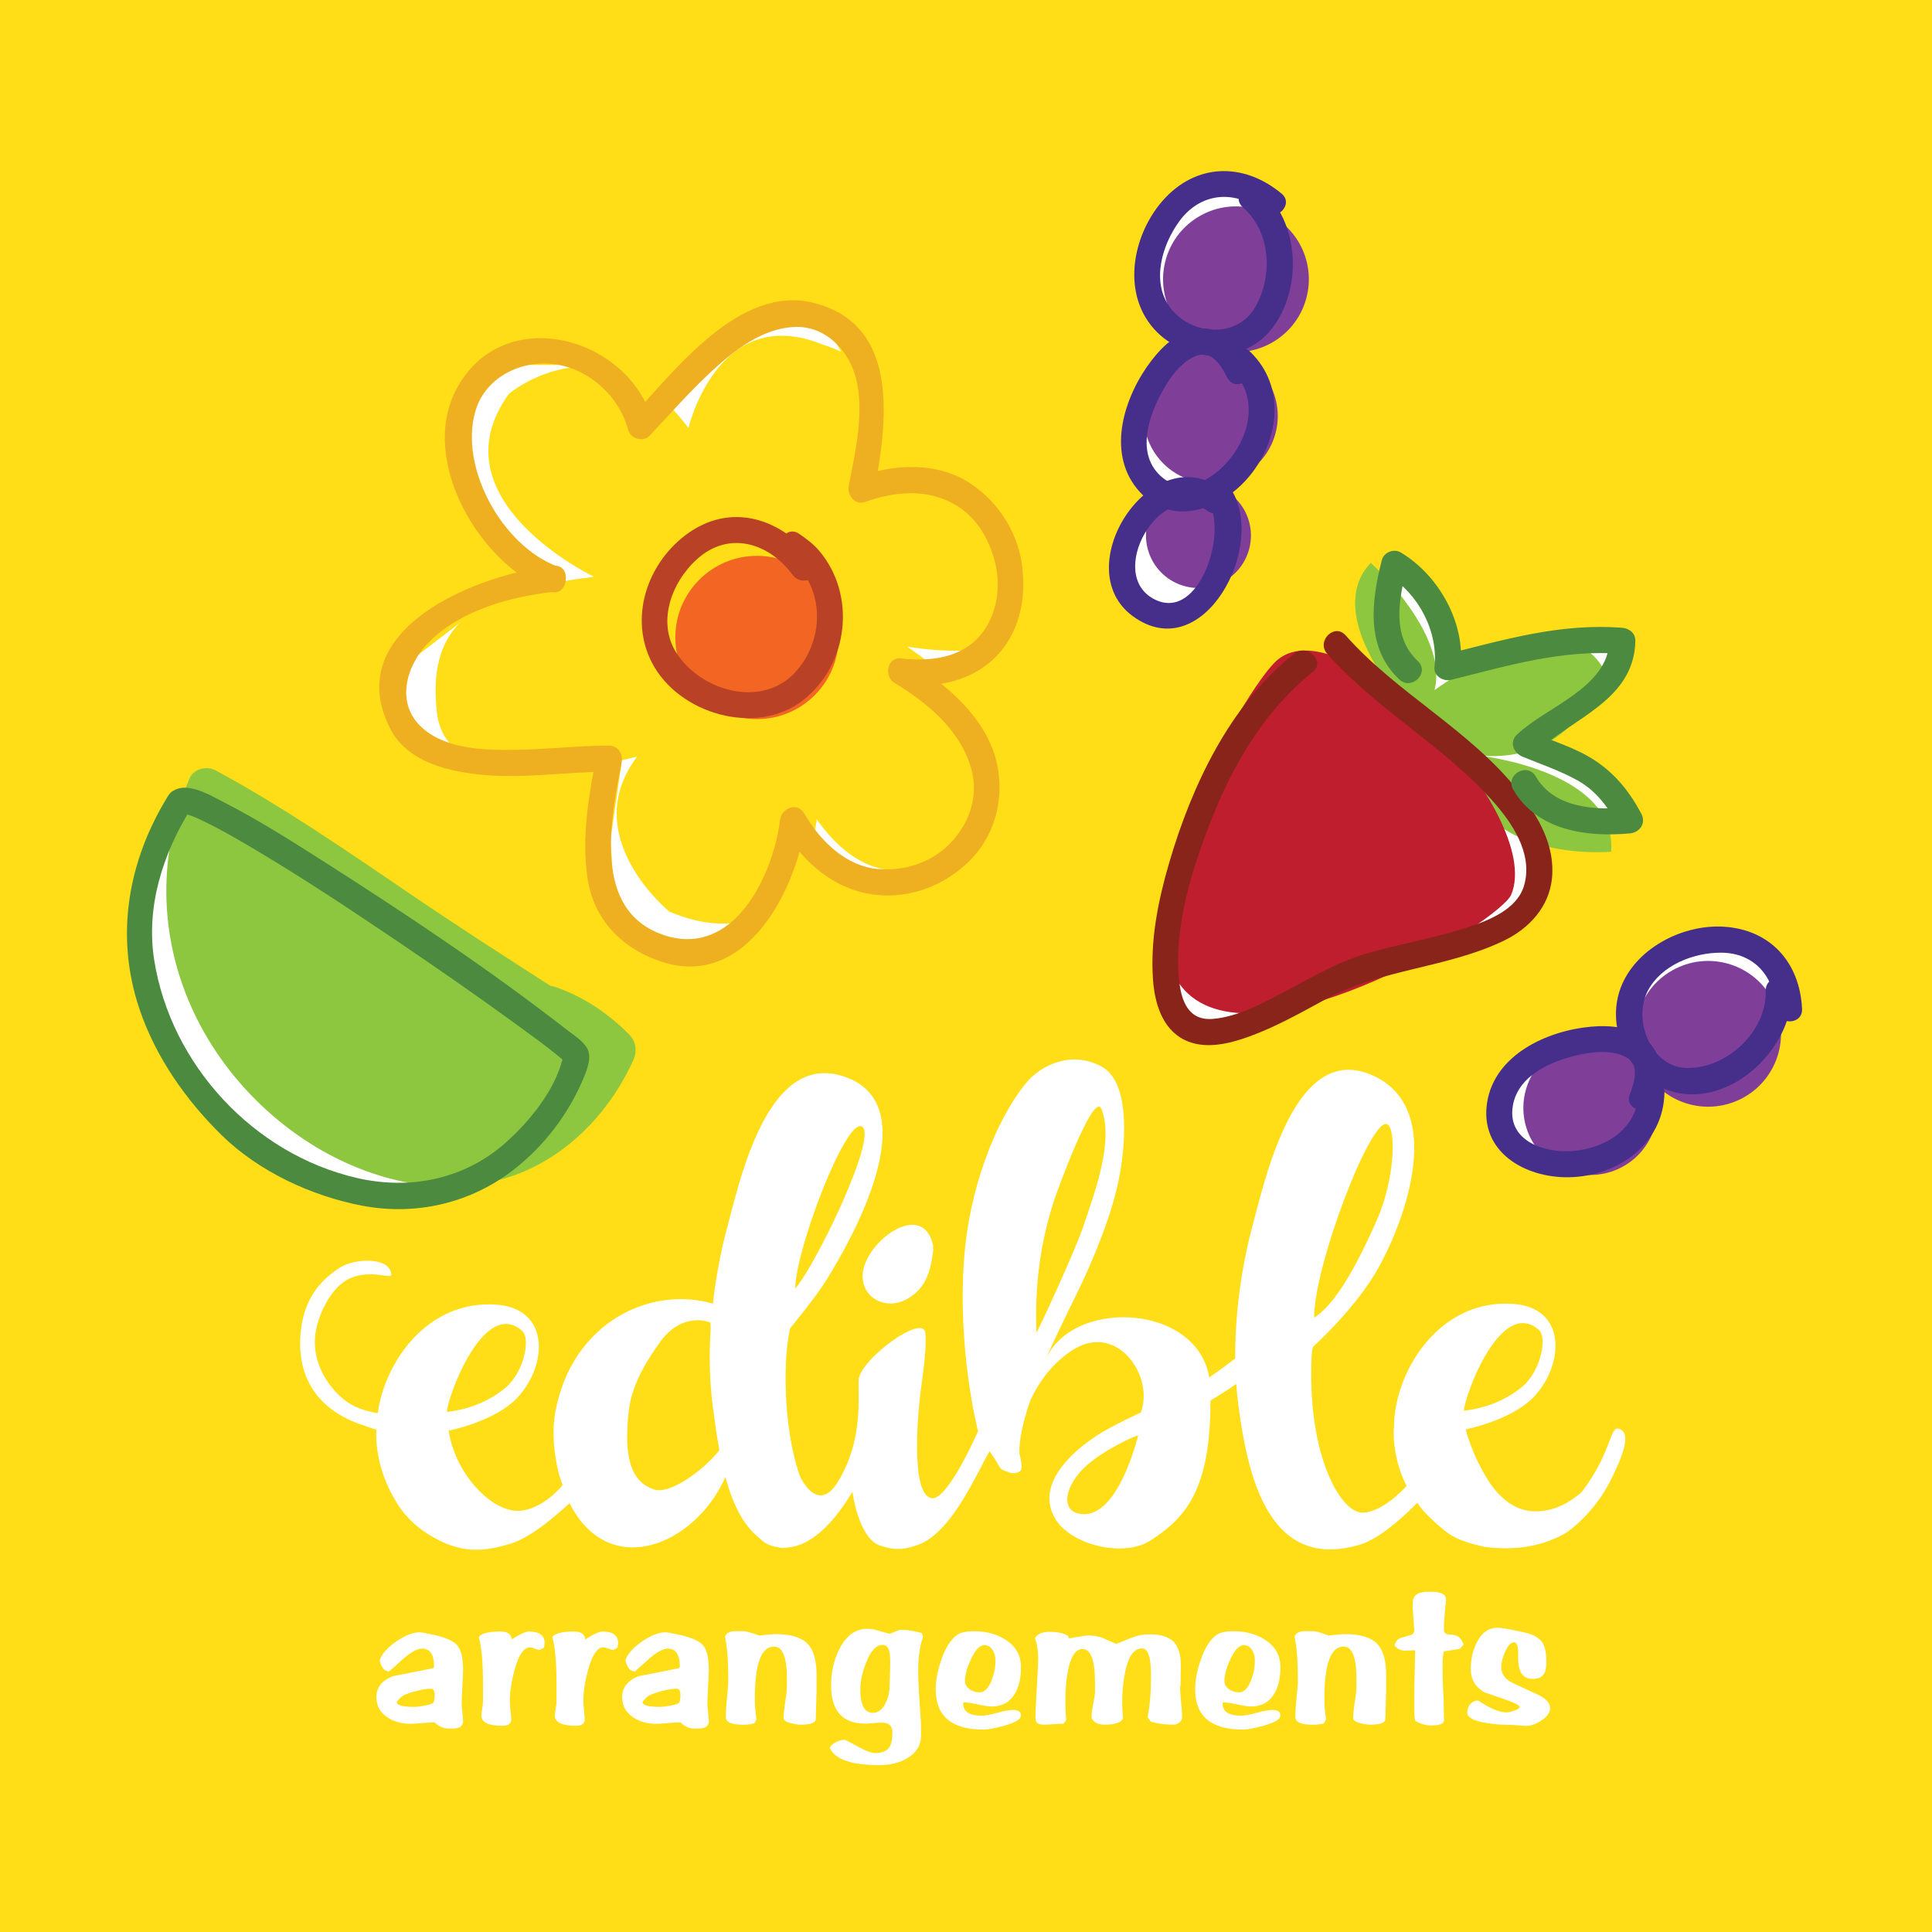 <?xml version="1.0" encoding="utf-8"?>
<!-- Generator: Adobe Illustrator 16.0.0, SVG Export Plug-In . SVG Version: 6.00 Build 0)  -->
<!DOCTYPE svg PUBLIC "-//W3C//DTD SVG 1.1//EN" "http://www.w3.org/Graphics/SVG/1.1/DTD/svg11.dtd">
<svg version="1.1" id="Layer_1" xmlns="http://www.w3.org/2000/svg" xmlns:xlink="http://www.w3.org/1999/xlink" x="0px" y="0px"
	 width="555.994px" height="555.994px" viewBox="0 0 555.994 555.994" enable-background="new 0 0 555.994 555.994"
	 xml:space="preserve">
<g id="Layer_2">
</g>
<g id="Layer_1_1_">
	<rect fill="#FFDE17" width="555.994" height="555.994"/>
	<path fill="#FFFFFF" d="M48.451,228.928c0,0-30.237,60.599,23.761,101.095c0,0,51.016,36.285,73.505-1.355L48.451,228.928z"/>
	<polygon fill="#FFFFFF" points="142.708,105.033 174.206,105.033 187.991,121.663 211.704,96.034 234.293,87.196 246.408,109.147 
		251.498,141.845 291.2,168.03 276.201,193.529 252.202,193.529 259.701,255.025 240.203,249.026 224.986,237.928 217.704,265.525 
		196.705,274.524 177.206,265.525 175.706,241.526 178.897,219.337 139.794,223.057 112.28,209.658 115.709,192.029 
		135.208,177.029 158.267,170.198 139.708,154.531 130.708,129.032 	"/>
	<polygon fill="#FFFFFF" points="359.77,54.485 344.438,54.485 329.104,73.818 337.77,93.152 328.438,126.485 333.104,144.485 
		321.77,161.152 329.77,177.152 346.438,171.152 351.104,144.485 	"/>
	<polygon fill="#FFFFFF" points="403.799,202.363 399.377,165.485 411.77,173.818 415.104,195.152 463.13,184.422 461.769,195.818 
		442.435,213.152 465.769,231.818 439.769,237.818 443.101,257.152 417.104,273.818 344.438,299.151 335.77,285.817 	"/>
	<polygon fill="#FFFFFF" points="469.769,298.485 473.101,278.485 495.769,271.152 512.435,280.485 498.435,307.817 
		474.487,309.327 444.435,332.485 431.101,323.151 436.435,307.817 	"/>
	<g>
		<path fill="#FFFFFF" d="M129.146,497.444c-1.491,0-2.844-0.592-4.059-1.767h-0.236c-0.902,0-2,0.06-3.295,0.176
			c-1.725,0.157-2.805,0.236-3.234,0.236c-2.668,0-4.924-0.605-6.766-1.824c-2.158-1.412-3.236-3.372-3.236-5.883
			c0-2.746,1.567-4.745,4.707-6.002l5.941-1.175c1.098-0.196,3.039-0.589,5.824-1.179c0.078-0.234,0.117-0.411,0.117-0.528
			c0-3.373-1.156-5.06-3.471-5.06c-1.256,0-2.941,0.883-5.06,2.646l-4.472,4l-1.234-0.469c-0.706-0.745-1.178-1.688-1.413-2.824
			c0.667-1.884,2.274-3.696,4.825-5.441c2.549-1.747,4.824-2.619,6.824-2.619c0.275,0,1.608,0.257,4,0.767
			c3.414,0.745,5.657,1.763,6.737,3.059c1.077,1.294,1.618,3.667,1.618,7.117c0,0.707-0.08,2.414-0.236,5.12
			c-0.117,2.039-0.176,3.727-0.176,5.06c0-0.156,0.117,0.999,0.354,3.471c0.038,0.393,0.059,0.729,0.059,1.003
			c0,1.41-1.021,2.117-3.061,2.117H129.146L129.146,497.444z M123.968,485.971c-1.137,0-2.646,0.257-4.529,0.767
			c-2.117,0.55-3.492,1.138-4.118,1.766l-0.411,0.41c-0.471,0.473-0.707,0.786-0.707,0.943c0,0.9,1.686,1.352,5.06,1.352
			c0.667,0,1.608-0.116,2.824-0.353c1.373-0.235,2.216-0.491,2.53-0.766c0.312-0.272,0.471-1.039,0.471-2.294
			C125.087,486.58,124.714,485.971,123.968,485.971z"/>
		<path fill="#FFFFFF" d="M147.237,471.793c2.426-1.517,4.057-2.275,4.891-2.275c3.071,0,4.607,1.101,4.607,3.299l-0.171,1.309
			l-1.251,0.738c-0.189,0-0.635-0.132-1.338-0.397c-0.701-0.265-1.185-0.396-1.449-0.396c-1.783,0-3.262,2.161-4.437,6.483
			c-0.909,3.335-1.364,6.312-1.364,8.929c0,0.682,0.057,1.555,0.17,2.615c0.152,1.442,0.229,2.313,0.229,2.615
			c0,1.289-0.816,1.936-2.445,1.936c-4.096,0-6.143-0.972-6.143-2.912c0-0.458,0.075-1.134,0.229-2.028
			c0.15-0.895,0.227-1.571,0.227-2.026v-4.97c0-6.243-0.398-10.773-1.195-13.592c0.721-1.066,2.787-1.601,6.199-1.601
			C146.081,469.518,147.161,470.276,147.237,471.793z"/>
		<path fill="#FFFFFF" d="M168.392,471.793c2.428-1.517,4.059-2.275,4.892-2.275c3.071,0,4.607,1.101,4.607,3.299l-0.171,1.309
			l-1.251,0.738c-0.19,0-0.636-0.132-1.337-0.397c-0.702-0.265-1.186-0.396-1.449-0.396c-1.783,0-3.262,2.161-4.437,6.483
			c-0.911,3.335-1.364,6.312-1.364,8.929c0,0.682,0.057,1.555,0.17,2.615c0.151,1.442,0.228,2.313,0.228,2.615
			c0,1.289-0.815,1.936-2.446,1.936c-4.094,0-6.143-0.972-6.143-2.912c0-0.458,0.076-1.134,0.229-2.028
			c0.151-0.895,0.229-1.571,0.229-2.026v-4.97c0-6.243-0.399-10.773-1.195-13.592c0.72-1.066,2.787-1.601,6.199-1.601
			C167.235,469.518,168.317,470.276,168.392,471.793z"/>
		<path fill="#FFFFFF" d="M199.874,497.444c-1.492,0-2.845-0.592-4.061-1.767h-0.234c-0.903,0-2.001,0.06-3.295,0.176
			c-1.727,0.157-2.805,0.236-3.236,0.236c-2.668,0-4.922-0.605-6.766-1.824c-2.158-1.412-3.236-3.372-3.236-5.883
			c0-2.746,1.568-4.745,4.707-6.002l5.941-1.175c1.098-0.196,3.041-0.589,5.825-1.179c0.078-0.234,0.118-0.411,0.118-0.528
			c0-3.373-1.157-5.06-3.471-5.06c-1.256,0-2.941,0.883-5.061,2.646l-4.471,4l-1.236-0.469c-0.705-0.745-1.176-1.688-1.412-2.824
			c0.666-1.884,2.274-3.696,4.825-5.441c2.55-1.747,4.824-2.619,6.825-2.619c0.273,0,1.607,0.257,4,0.767
			c3.412,0.745,5.656,1.763,6.736,3.059c1.078,1.294,1.618,3.667,1.618,7.117c0,0.707-0.08,2.414-0.235,5.12
			c-0.118,2.039-0.177,3.727-0.177,5.06c0-0.156,0.118,0.999,0.353,3.471c0.039,0.393,0.06,0.729,0.06,1.003
			c0,1.41-1.021,2.117-3.06,2.117H199.874L199.874,497.444z M194.695,485.971c-1.138,0-2.646,0.257-4.528,0.767
			c-2.118,0.55-3.492,1.138-4.119,1.766l-0.412,0.41c-0.471,0.473-0.707,0.786-0.707,0.943c0,0.9,1.688,1.352,5.061,1.352
			c0.666,0,1.607-0.116,2.824-0.353c1.373-0.235,2.216-0.491,2.529-0.766c0.314-0.272,0.471-1.039,0.471-2.294
			C195.813,486.58,195.44,485.971,194.695,485.971z"/>
		<path fill="#FFFFFF" d="M234.762,494.736c-0.04,1.059-1.492,1.59-4.354,1.59c-0.785,0-1.727-0.14-2.824-0.412
			c-1.373-0.352-2.06-0.843-2.06-1.47c0-1.062,0.104-2.295,0.313-3.707c0.334-2.158,0.502-3.374,0.502-3.648
			c0.084-0.627,0.127-1.272,0.127-1.941v-1.999c0-6.197-1.244-9.297-3.73-9.297c-3.672,0-5.508,5.015-5.508,15.042
			c0,1.756,0.158,3.729,0.471,5.911l-0.646,1.17c-1.021,0.233-1.846,0.353-2.471,0.353h-0.941c-3.178,0-4.766-0.742-4.766-2.227
			c0-1.211,0.057-2.44,0.176-3.689c0.354-3.709,0.529-5.76,0.529-6.151v-1.639c0-4.844-0.314-8.71-0.941-11.6
			c0.312-0.898,1.097-1.427,2.348-1.581h3.17c0.627,0,2.055,0.411,4.286,1.233c-0.196,0,0.998-0.116,3.581-0.351
			c0.431-0.039,0.762-0.062,0.997-0.062c4.344,0,7.425,0.883,9.245,2.646c1.821,1.767,2.729,4.806,2.729,9.12v2.59
			c0,0.116,0,0.842,0,2.176L234.762,494.736z"/>
		<path fill="#FFFFFF" d="M264.235,480.91c0,1.845,0.099,4.275,0.294,7.297l0.472,7.295c0.038,0.627,0.059,1.921,0.059,3.883
			c0,2.862-1.353,5.079-4.06,6.648c-2.196,1.295-4.844,1.939-7.941,1.939c-8.119,0-12.885-1.686-14.297-5.058
			c0.393-0.629,1.02-1.158,1.883-1.59c0.861-0.433,1.666-0.647,2.412-0.647c0.195,0,1.441,0.64,3.735,1.914
			c2.294,1.272,3.971,1.911,5.03,1.911c1.922,0,3.275-0.528,4.06-1.588c0.626-0.905,0.941-2.354,0.941-4.354
			c0-1.883-1.021-2.823-3.06-2.823c-0.705,0-1.922,0.079-3.646,0.234c-0.434,0.039-0.766,0.06-1.002,0.06
			c-6.627,0-9.941-3.646-9.941-10.943c0-3.841,0.783-7.333,2.353-10.472c1.96-3.92,4.667-5.883,8.118-5.883
			c0.824,0,1.707,0.137,2.648,0.41c2.274,0.669,3.549,1.003,3.824,1.003c0.117,0,0.578-0.188,1.382-0.56
			c0.804-0.374,1.402-0.561,1.795-0.561c1.726,0,3.726,0.313,6.001,0.938l0.354,1.062
			C264.707,473.733,264.235,477.029,264.235,480.91z M256.117,476.616c-0.117-2.156-0.824-3.235-2.117-3.235
			c-1.845,0-3.413,1.668-4.708,5c-1.138,2.904-1.705,5.513-1.705,7.826c0,4.471,1.196,6.706,3.589,6.706
			c1.566,0,2.804-0.939,3.705-2.823c0.745-1.49,1.119-3.119,1.119-4.883v-0.236c0.117-2.783,0.176-4.922,0.176-6.413v-0.764
			C256.176,477.638,256.156,477.245,256.117,476.616z"/>
		<path fill="#FFFFFF" d="M289.004,496.62c-2.668,0.744-4.668,1.117-6,1.117c-9.143,0-13.711-3.852-13.711-11.556
			c0-2.632,0.53-5.464,1.59-8.488c1.176-3.42,2.666-5.797,4.471-7.135c0.98-0.746,2.627-1.119,4.941-1.119
			c3.567,0,6.608,0.824,9.119,2.477c2.942,1.888,4.414,4.525,4.414,7.905c0,3.147-0.611,5.703-1.826,7.67
			c-1.451,2.397-3.646,3.6-6.588,3.6c-0.901,0-2.246-0.196-4.029-0.589c-1.784-0.393-3.131-0.59-4.031-0.59
			c-0.117,0-0.176,0.101-0.176,0.295c0,2.353,1.783,3.53,5.354,3.53c1.02,0,2.51-0.274,4.471-0.824
			c1.961-0.547,3.451-0.824,4.473-0.824c1.568,0,2.354,0.532,2.354,1.59C293.83,494.737,292.219,495.718,289.004,496.62z
			 M283.235,473.44c-1.293,0-2.588,1.396-3.883,4.195c-1.1,2.401-1.646,4.433-1.646,6.084c0,1.024,0.471,1.853,1.412,2.482
			c0.823,0.552,1.764,0.827,2.823,0.827c1.371,0,2.511-1.143,3.412-3.428c0.744-1.891,1.117-3.802,1.117-5.73
			c0-1.143-0.254-2.128-0.766-2.956C285.121,473.932,284.295,473.44,283.235,473.44z"/>
		<path fill="#FFFFFF" d="M337.658,496.326c-2.435,0-4.59-0.295-6.474-0.883l-0.94-1.295c0.666-3.139,1-7.156,1-12.061
			c0-5.139-0.863-7.708-2.588-7.708c-2.275,0-3.883,2.204-4.824,6.612c-0.588,2.771-0.883,5.773-0.883,9.013
			c0,1.249,0.078,2.771,0.233,4.563c-0.586,1.17-2.352,1.757-5.293,1.757c-1.375,0-2.453-0.371-3.235-1.111l-0.354-0.526
			c-0.117-0.233-0.176-0.47-0.176-0.702c0-0.78,0.096-1.658,0.293-2.635c0.473-2.38,0.707-3.82,0.707-4.329v-2.633
			c0-6.554-1.197-9.831-3.59-9.831c-2,0-3.412,2.148-4.234,6.446c-0.473,2.485-0.707,5.324-0.707,8.518
			c0,1.854,0.078,3.688,0.234,5.502l-0.765,1.006c-0.626,0-1.559,0.049-2.794,0.148c-1.234,0.099-2.168,0.147-2.795,0.147
			c-1.646,0-2.472-0.573-2.472-1.715c0-1.771,0.078-3.938,0.235-6.5c0.353-5.751,0.529-9.375,0.529-10.871
			c0-2.206-0.313-4.139-0.94-5.792c0.743-1.223,2.096-1.832,4.059-1.832c2.511,0,4.334,0.393,5.473,1.175l0.294,0.707
			c2.979-0.548,4.862-0.824,5.647-0.824c1.49,0,2.883,0.256,4.178,0.765c0.156,0.08,0.511,0.235,1.06,0.473l2.707,1.178l4.352-1.767
			c1.648-0.665,3.396-0.998,5.238-0.998c3.215,0,5.52,0.716,6.912,2.146c1.391,1.434,2.088,3.755,2.088,6.972
			c0,0.354-0.021,1.374-0.06,3.06v2c0,0.471-0.059,0.844-0.176,1.118c0,0.273,0,0.353,0,0.234c0,0.274,0.037,0.862,0.117,1.765
			l0.412,4.824c0.037,0.472,0.059,1.061,0.059,1.767c0,0.587-0.266,1.087-0.795,1.5
			C338.865,496.119,338.283,496.326,337.658,496.326z"/>
		<path fill="#FFFFFF" d="M363.662,496.62c-2.668,0.744-4.668,1.117-6,1.117c-9.144,0-13.711-3.852-13.711-11.556
			c0-2.632,0.531-5.464,1.59-8.488c1.178-3.42,2.666-5.797,4.471-7.135c0.98-0.746,2.627-1.119,4.941-1.119
			c3.568,0,6.609,0.824,9.119,2.477c2.942,1.888,4.414,4.525,4.414,7.905c0,3.147-0.609,5.703-1.826,7.67
			c-1.449,2.397-3.646,3.6-6.588,3.6c-0.902,0-2.246-0.196-4.029-0.589c-1.785-0.393-3.129-0.59-4.031-0.59
			c-0.117,0-0.176,0.101-0.176,0.295c0,2.353,1.783,3.53,5.354,3.53c1.02,0,2.51-0.274,4.471-0.824
			c1.961-0.547,3.451-0.824,4.473-0.824c1.568,0,2.354,0.532,2.354,1.59C368.488,494.737,366.877,495.718,363.662,496.62z
			 M357.895,473.44c-1.293,0-2.588,1.396-3.883,4.195c-1.098,2.401-1.646,4.433-1.646,6.084c0,1.024,0.471,1.853,1.412,2.482
			c0.823,0.552,1.764,0.827,2.823,0.827c1.371,0,2.511-1.143,3.412-3.428c0.744-1.891,1.117-3.802,1.117-5.73
			c0-1.143-0.254-2.128-0.764-2.956C359.779,473.932,358.953,473.44,357.895,473.44z"/>
		<path fill="#FFFFFF" d="M398.668,494.736c-0.041,1.059-1.492,1.59-4.355,1.59c-0.784,0-1.727-0.14-2.823-0.412
			c-1.371-0.352-2.06-0.843-2.06-1.47c0-1.062,0.104-2.295,0.314-3.707c0.334-2.158,0.502-3.374,0.502-3.648
			c0.082-0.627,0.125-1.272,0.125-1.941v-1.999c0-6.197-1.242-9.297-3.73-9.297c-3.67,0-5.506,5.015-5.506,15.042
			c0,1.756,0.156,3.729,0.472,5.911l-0.648,1.17c-1.021,0.233-1.844,0.353-2.469,0.353h-0.941c-3.178,0-4.766-0.742-4.766-2.227
			c0-1.211,0.059-2.44,0.176-3.689c0.354-3.709,0.529-5.76,0.529-6.151v-1.639c0-4.844-0.314-8.71-0.941-11.6
			c0.312-0.898,1.096-1.427,2.348-1.581h3.171c0.627,0,2.055,0.411,4.284,1.233c-0.194,0,0.998-0.116,3.582-0.351
			c0.433-0.039,0.765-0.062,0.998-0.062c4.342,0,7.424,0.883,9.244,2.646c1.82,1.767,2.73,4.806,2.73,9.12v2.59
			c0,0.116,0,0.842,0,2.176L398.668,494.736z"/>
		<path fill="#FFFFFF" d="M420.107,474.499c-1.533,0.274-3.029,0.51-4.484,0.705c-0.324,0.314-0.486,1.687-0.486,4.119
			c0,3.294,0.101,6.374,0.295,9.236l0.119,6.471c0.037,1.021-1.199,1.53-3.715,1.53c-1.471,0-2.979-0.433-4.525-1.295
			c-0.192-0.587-0.291-1.528-0.291-2.824c0,0.354,0-0.02,0-1.116v-4.647c0-0.273,0-0.768,0-1.471l0.236-10.119l-0.236-0.177
			l-2.352,0.115c-1.334,0.082-2.453-0.41-3.354-1.47c0.271-1.098,0.893-1.844,1.862-2.235l2.562-0.706
			c0.854-0.235,1.281-0.744,1.281-1.529c0,0.55-0.156-1.588-0.472-6.412c0.039-0.666,0.062-1.215,0.062-1.646
			c0-1.961,1.487-2.942,4.469-2.942h0.883c2.785,0,4.176,0.746,4.176,2.235c0,0.747-0.057,1.354-0.176,1.824l-0.41,5.117
			c0,0.98,0,1.608,0,1.883c0,0.864,0.726,1.295,2.176,1.295c1.687,0,2.845,0.962,3.47,2.883L420.107,474.499z"/>
		<path fill="#FFFFFF" d="M439.198,496.679c-0.513,0-1.256-0.051-2.236-0.146c-0.979-0.099-1.725-0.146-2.234-0.146
			c-2.434,0-4.745-0.177-6.942-0.529c-3.686-0.589-5.528-1.606-5.528-3.06c0-0.941,0.295-1.744,0.883-2.412
			c0.589-0.667,1.332-0.999,2.236-0.999c3.448,2.274,6.153,3.411,8.114,3.411c0.553,0,1.274-0.157,2.182-0.472
			c1.096-0.352,1.646-0.726,1.646-1.117c0-0.47-1.531-1.236-4.59-2.295c-1.218-0.431-3.062-1.059-5.531-1.882
			c-2.626-1.53-3.938-3.767-3.938-6.707c0-2.784,0.566-5.314,1.703-7.59c1.412-2.862,3.411-4.294,6.001-4.294
			c0.824,0,2,0.155,3.529,0.47l3.412,0.707c2.746,0.55,4.617,1.411,5.617,2.589c1,1.176,1.502,3.136,1.502,5.883
			c0,1.688-0.236,2.903-0.707,3.646c-0.588,0.941-1.668,1.413-3.234,1.413c-2.787,0-4.178-1.94-4.178-5.825v-1.412
			c0-2.196-0.392-3.293-1.176-3.293c-0.943,0-1.824,0.961-2.648,2.881c-0.705,1.688-1.062,3.081-1.062,4.178
			c0,2.117,1.22,3.729,3.652,4.824c1.135,0.511,3.389,1.55,6.762,3.117c2.435,1.14,3.648,2.454,3.648,3.942
			c0,1.295-0.844,2.49-2.529,3.591C442.021,496.169,440.571,496.679,439.198,496.679z"/>
	</g>
	<g>
		<path fill="#FFFFFF" d="M465.69,411.128c-2.375-0.521-2.128,7.302-10.474,18.207c-2.949,2.654-7.285,5.402-12.766,5.607
			c-7.025,0.258-11.709-4.944-14.314-9.123c-4.761-7.648-6.327-14.471-6.327-14.471s13.184-2.6,19.602-9.366
			c8.715-9.19,9.633-25.638-5.941-26.751c-21.538-1.539-34.3,19.888-34.3,35.425c-0.146-0.022-0.725,8.292,3.48,16.687
			c1.321,2.959,4.053,6.295,4.812,7.252s5.545,5.712,8.363,7.332c3.334,1.917,7.082,2.667,9.499,3.25
			c7.832,1,15.629,0.173,22.586-3.617c3.01-1.64,9.473-7.483,13.271-14.935C466.239,420.624,470.202,412.118,465.69,411.128z
			 M442.876,382.745c2.48,2.189,0.494,11.867-4.76,16.287c-7.631,6.42-16.69,6.869-16.823,6.94
			C421.412,401.849,431.888,373.056,442.876,382.745z"/>
		<path fill="#FFFFFF" d="M405.723,426.614c-3.5,4.062-8.688,8.312-13.188,8.688c-4.291,0.357-7.941-5.952-9.328-8.849
			c-5.08-10.613-6.254-24.316-5.773-35.747c0.117-2.762,0.459-3.143,0.459-3.143s10.675-9.553,17.416-20.388
			c7.697-12.372,21.91-47.435-0.024-57.583c-22.672-10.488-31.197,29.649-35.193,44.559c-1.219,4.594-4.764,19.565-4.619,36.806
			c-2.521,1.937-5.041,3.797-7.475,5.434c-3.646-21.675-40.689-22.903-47.451-4.196c1.572-4.35,10.191-21.45,12.154-25.895
			c4.289-9.74,8.438-20.337,9.981-30.938c1.502-10.297,1.652-24.321-5.58-28.375c-8.295-4.641-17.376-0.864-22.02,4.934
			c-9.09,11.318-16.067,30.829-17.561,49.35c-2.191,27.17,3.945,50.604,3.945,50.604s-8.656,19.857-13.26,19.28
			c-6.533-0.817-3.829-26.386-3.273-30.778c0.539-4.277,1.767-11.474,1.389-16.657c-0.444-6.1-19.127,7.728-19.237,13.538
			c-0.11,5.812,1.125,17.748-5.981,29.229c-4.001,6.462-7.962,4.011-10.867-1.557c-3.621-10.286-4.547-23.609-4.015-33.582
			c0.271-5.273,1.124-9.037,1.124-9.037s7.256-8.78,10.365-13.76c7.727-12.354,28.516-49.494,6.36-58.316
			c-23.208-9.239-31.199,29.649-35.194,44.561c-0.806,3.032-2.62,10.615-3.724,20.364c-18.022-5.188-40.26,5.328-45.238,30.636
			c-1.772,9.013,0.75,18.514,1.994,21.632c-1.201,1.396-5.577,6.248-11.354,7.249c-5.16,0.894-10.869-3.055-15.076-8.422
			c-5.582-7.122-6.357-14.531-6.357-14.531s13.241-2.609,19.685-9.406c8.753-9.229,9.673-25.746-5.967-26.863
			c-19.686-1.407-32.067,16.286-34.136,31.243c-3.916-0.729-7.151-1.721-10.105-4.24c-4.9-4.182-8.348-10.543-7.968-17.249
			c0.329-5.83,4.395-15.021,10.362-17.455c6.191-2.523,11.709,0.539,11.616-0.996c-0.308-5.006-10.329-4.8-14.834-1.933
			c-6.302,4.01-9.968,9.515-11.042,16.972c-1.934,13.43,3.973,23.647,17.139,28.137c1.75,0.596,3.316,1.138,4.447,1.533
			c-0.165,2.013-0.162,9.779,4.215,18.088c2.017,3.827,5.105,9.272,13.5,13.556c7,3.569,12.485,3.664,20.888,1.143
			c6.487-1.947,14.696-9.608,16.987-11.655l0,0c11.26,22.301,36,12.333,44.854-7.507c1.952,7.203,4.871,13.611,9.558,17.327
			c1.062,1.095,2.236,1.926,3.531,2.356c0.725,0.241,1.438,0.395,2.143,0.498c0.096,0.024,0.178,0.067,0.273,0.091
			c0.686,0.161,1.422,0.146,2.18,0c8.165-0.501,14.843-9.334,18.869-16.062c0,0,1.684,13.405,7.991,15.497
			c4.554,1.499,7.122,1.123,10.925-0.237c9.805-3.508,17.167-21.295,20.545-26.937c4.018,5.585,1.973,4.862,5.945,6.188
			c1.254,0.417,3.159-0.125,3.25-1.204c0.09-1.077-0.15-2.684-0.599-4.301c-0.096-1.665,0.043-6.354,3.082-15.194
			c2.681-5.76,6.524-10.832,11.969-14.437c12.914-8.555,23.847,7.276,19.89,17.832c0,0-8.295,3.771-12.632,6.596
			c-8.116,5.299-17.507,14.495-12.061,23.872c4.428,7.618,19.574,11.306,27.287,6.453c10.943-6.888,17.44-15.559,17.443-40.395
			c2.504-1.486,5-3.081,7.422-4.734c0.133,1.813,0.295,3.636,0.528,5.466c2.705,21.138,8.855,48.788,35.306,40.676
			c5.389-1.653,13.248-8.541,17.737-13.574C408.16,429.503,406.619,428.188,405.723,426.614z M399.285,323.563
			c2.545,1.479,2.078,15.896-3.014,27.48c-8.188,18.62-13.726,25.283-18.06,28.173C377.893,365.091,394.627,320.86,399.285,323.563z
			 M248.074,324.208c4.658,2.706-13.387,40.044-19.22,46.605C228.854,359.969,243.416,321.503,248.074,324.208z M150.276,382.997
			c2.492,2.199,0.497,11.919-4.779,16.355c-7.664,6.448-16.762,6.898-16.896,6.971C128.72,402.182,139.243,373.265,150.276,382.997z
			 M188.312,428.663c-7.771-2.432-8.592-11.606-7.384-22.473c0.963-8.667,6.205-15.879,8.672-19.478
			c6.371-9.292,14.225-6.442,14.86-6.08c0.009,0.587,0.026,1.206,0.054,1.853c-0.424,6.845-0.391,14.347,0.578,21.922
			c0.522,4.079,1.111,8.533,1.93,12.957C202.547,423.008,192.962,430.114,188.312,428.663z M303.461,345.104
			c0.306-0.935,11.303-31.799,13.566-25.871c3.539,9.324-2.097,24.17-5.078,33.158c-2.394,7.262-13.25,30.815-13.688,31.045
			C297.772,370.081,299.297,357.819,303.461,345.104z M310.459,435.587c-5.397-1.133-3.842-8.209,1.908-13.534
			c5.178-4.798,14.692-9.096,15.19-8.951C325.893,419.324,320.27,437.641,310.459,435.587z"/>
		<path fill="#FFFFFF" d="M248.276,366.521c-0.571,6.888,6.599,10.699,12.625,7.383c5.957-3.276,7.04-8.73,7.759-14.932
			c-0.179,1.551-0.24-0.883-0.057-0.248C265.812,344.78,249.048,357.222,248.276,366.521z"/>
	</g>
	<g>
		<g>
			<path fill="#8DC63F" d="M152.2,336.51c13.52-6.286,23.875-17.856,30.027-31.34c1.217-2.668,0.83-5.479-1.273-7.578
				c-6.131-6.122-13.189-10.85-21.389-13.645c-0.393-0.134-0.771-0.205-1.139-0.232c-13.436-8.609-26.832-17.244-40.049-26.229
				c-18.412-12.51-36.742-25.219-56.357-35.795c-2.469-1.332-6.275-0.479-7.447,2.271c-10.559,24.754-8.547,51.967,5.283,75.025
				c12.047,20.088,32.635,36.018,55.686,40.965C127.692,342.562,140.86,341.785,152.2,336.51z"/>
		</g>
		<path fill="#FFDE17" d="M170.95,165.996c0,0-46.51-22.213-24.484-52.672c0,0,27.072-22.9,51.656,9.84
			c0,0,8.541-36.324,38.634-23.994c0,0,36.961,10.34,14.939,40.801c0,0,39.689-3.988,43.525,9.943
			c3.834,13.932,13.111,43.541-34.152,36.189c0,0,38.451,25.621,29.775,40.965c-8.676,15.338-34.031,39.297-55.785,8.75
			c0,0-4.756,42-42.372,26.582c0,0-26.711-21.592-9.332-44.684c0,0-54.408,15.107-57.613-12.627
			C122.532,177.359,139.388,169.887,170.95,165.996z"/>
		<circle fill="#F26522" cx="217.846" cy="183.455" r="23.493"/>
		<path fill="#7F3F98" d="M501.905,315.767c-10.082,5.707-22.879,2.164-28.586-7.916c-5.709-10.082-2.162-22.883,7.916-28.584
			c10.082-5.711,22.881-2.167,28.588,7.914C515.53,297.263,511.985,310.06,501.905,315.767z"/>
		<path fill="#7F3F98" d="M467.204,335.627c-9.275,5.252-21.049,1.989-26.299-7.284c-5.25-9.271-1.988-21.049,7.282-26.302
			c9.275-5.251,21.05-1.985,26.3,7.286C479.739,318.604,476.479,330.375,467.204,335.627z"/>
		<g>
			<path fill="#EEAF21" d="M160.261,162.966c-15.721-5.959-28.231-28.432-23.426-44.739c2.954-10.026,13.985-15.081,23.758-13.276
				c9.582,1.77,17.654,9.373,20.166,18.707c0.717,2.662,4.33,3.726,6.268,1.654c5.885-6.284,11.568-12.74,17.896-18.591
				c6.496-6.003,14.591-12.274,23.796-12.632c8.977-0.349,15.729,6.919,17.689,15.059c2.367,9.82-0.318,21.027-2.143,30.703
				c-0.484,2.572,1.695,5.65,4.613,4.613c8.732-3.105,18.117-3.981,26.33,0.979c6.338,3.828,10.055,10.75,11.455,17.833
				c1.299,6.575-0.068,14.142-4.398,19.368c-5.662,6.833-14.77,7.807-23.055,6.836c-3.904-0.458-4.836,5.199-1.893,6.988
				c9.805,5.958,19.537,13.97,22.4,25.594c1.854,7.527-0.989,15.211-6.262,20.633c-5.32,5.471-12.926,7.995-20.447,7.425
				c-9.602-0.729-16.949-8.126-21.547-15.978c-2.059-3.518-6.543-1.575-6.988,1.893c-2.07,16.151-13.331,39.556-33.169,33.147
				c-21.121-6.823-15.541-33.386-12.408-49.846c0.449-2.369-1.031-4.743-3.617-4.747c-9.052-0.013-18.072,1.103-27.126,1.213
				c-8.683,0.106-19.468-0.143-26.407-6.137c-8.414-7.27-4.684-18.769,2.178-25.367c9.094-8.746,23.125-12.651,35.34-13.967
				c4.756-0.513,4.806-8.018,0-7.5c-21.557,2.322-61.585,17.998-46.984,46.826c5.037,9.947,17.453,12.571,27.514,13.398
				c11.85,0.975,23.648-0.983,35.486-0.967c-1.205-1.582-2.41-3.165-3.615-4.747c-2.219,11.663-4.338,23.446-2.596,35.316
				c1.777,12.127,10.064,20.468,21.492,24.159c24.451,7.899,38.915-21.292,41.413-40.783c-2.328,0.631-4.658,1.262-6.988,1.893
				c5.92,10.109,15.162,18.315,27.182,19.602c9.844,1.054,19.547-2.679,26.592-9.53c7.273-7.073,10.121-17.181,8.38-27.045
				c-2.447-13.854-14.708-24.078-26.036-30.962c-0.631,2.33-1.262,4.659-1.893,6.988c10.338,1.212,21.22-0.941,28.356-9.033
				c6.277-7.114,7.843-16.833,6.451-25.958c-1.395-9.149-6.809-17.429-14.397-22.619c-9.646-6.595-22.189-5.889-32.736-2.139
				c1.537,1.538,3.074,3.075,4.613,4.613c3.66-19.412,8.016-48.205-17.205-54.648c-21.415-5.471-40.058,19.448-52.569,32.812
				c2.09,0.552,4.178,1.103,6.268,1.654c-6.744-25.064-43.553-34.875-56.754-9.46c-10.718,20.633,7.046,50.421,27.029,57.995
				C162.798,171.915,164.737,164.663,160.261,162.966L160.261,162.966z"/>
		</g>
		<g>
			<path fill="#452F8B" d="M518.599,290.315c-0.647-13.31-9.062-22.801-22.549-23.627c-11.416-0.699-24.479,5.753-29.199,16.472
				c-5.901,13.399,3.296,30.091,17.884,31.653c15.791,1.689,31.278-14.461,30.92-29.701c-0.113-4.827-7.613-4.84-7.5,0
				c0.274,11.658-10.961,22.234-22.459,22.25c-10.599,0.016-15.947-13.936-11.422-22.354c3.924-7.301,13.127-10.875,21.028-10.844
				c9.592,0.038,15.349,6.92,15.797,16.151C511.333,295.129,518.835,295.151,518.599,290.315L518.599,290.315z"/>
		</g>
		<g>
			<path fill="#452F8B" d="M476.265,316.923c2.224-5.846,2.726-12.544-2.006-17.29c-4.145-4.159-10.934-4.663-16.434-4.167
				c-12.572,1.135-27.642,8.023-29.847,21.733c-2.294,14.272,10.861,21.784,23.447,21.595c14.031-0.21,27.299-9.509,27.572-24.342
				c0.09-4.84-7.41-4.83-7.5,0c-0.193,10.505-9.65,16.162-19.264,16.809c-8.048,0.541-18.47-3.085-16.888-12.923
				c1.537-9.562,12.656-13.66,21.033-15.174c3.851-0.695,8.463-0.765,11.928,1.28c3.679,2.168,1.89,7.418,0.724,10.483
				C467.31,319.457,474.562,321.396,476.265,316.923L476.265,316.923z"/>
		</g>
		<g>
			<path fill="#7F3F98" d="M376.111,85.131c-2.631,11.281-13.908,18.295-25.189,15.664c-11.283-2.631-18.295-13.91-15.662-25.188
				c2.629-11.285,13.908-18.297,25.188-15.666C371.729,62.574,378.74,73.85,376.111,85.131z"/>
			<path fill="#7F3F98" d="M367.213,124.111c-2.422,10.379-12.795,16.83-23.176,14.41c-10.377-2.422-16.83-12.797-14.412-23.176
				c2.422-10.379,12.799-16.828,23.174-14.408C363.182,103.359,369.631,113.73,367.213,124.111z"/>
			<path fill="#7F3F98" d="M359.6,157.547c-1.893,8.123-10.012,13.17-18.137,11.273c-8.119-1.891-13.168-10.01-11.274-18.133
				c1.895-8.123,10.014-13.166,18.135-11.275C356.445,141.307,361.494,149.426,359.6,157.547z"/>
			<g>
				<path fill="#452F8B" d="M368.811,55.716c-10.952-9.116-24.825-8.817-34.35,2.198c-7.938,9.185-11.293,24.135-4.01,34.654
					c8.164,11.792,26.838,13.522,35.709,1.839c8.699-11.458,7.883-30.39-3.174-40.049c-3.625-3.167-8.951,2.115-5.304,5.303
					c8.064,7.045,8.701,19.808,3.527,28.76c-5.363,9.279-18.971,8.036-24.734-0.289c-5.143-7.429-1.969-17.708,2.854-24.381
					c6.146-8.504,16.307-9.282,24.178-2.732C367.195,64.089,372.531,58.812,368.811,55.716L368.811,55.716z"/>
			</g>
			<g>
				<path fill="#452F8B" d="M359.646,104.867c-2.755-5.482-7.082-10.301-13.628-10.353c-6.043-0.048-11.231,4.786-14.657,9.252
					c-7.726,10.071-13.017,26.083-4.076,36.967c9.029,10.993,23.223,6.488,31.529-2.839c9.274-10.417,11.61-26.429,0.924-36.698
					c-3.484-3.351-8.795,1.946-5.304,5.303c7.494,7.202,5.664,17.797-0.338,25.393c-5.11,6.468-14.278,11.519-20.896,4.282
					c-6.517-7.121-1.834-18.593,2.481-25.572c2.021-3.269,4.959-6.868,8.683-8.231c4.424-1.62,7.119,2.926,8.805,6.282
					C355.34,112.976,361.811,109.177,359.646,104.867L359.646,104.867z"/>
			</g>
			<g>
				<path fill="#452F8B" d="M351.209,140.52c-20.035-14.335-44.207,23.029-25.143,36.855c20.227,14.67,38.614-20.253,28.252-36.492
					c-2.595-4.062-9.088-0.305-6.478,3.785c5.388,8.44-2.559,33.996-15.311,27.949c-14.748-6.993,1.434-35.251,14.893-25.621
					C351.367,149.816,355.105,143.308,351.209,140.52L351.209,140.52z"/>
			</g>
		</g>
		<g>
			<path fill="#B94126" d="M234.611,161.684c-9.18-12.431-24.304-17.631-37.44-7.601c-11.051,8.438-16.115,23.809-9.592,36.539
				c7.635,14.901,30.103,21.368,43.515,10.894c13.172-10.286,15.424-30.388,4.588-43.08c-1.613-1.892-3.66-3.416-5.701-4.812
				c-4.004-2.739-7.75,3.763-3.785,6.477c11.092,7.592,11.547,23.155,3.049,32.947c-9.385,10.815-26.956,6.202-34.323-4.743
				c-6.049-8.986-1.777-20.615,5.586-27.321c9.205-8.385,20.772-4.798,27.628,4.486C230.975,169.314,237.488,165.58,234.611,161.684
				L234.611,161.684z"/>
		</g>
		<g>
			<path fill="#8DC63F" d="M403.799,202.363c0,0-23.389-25.495-9.322-40.384c0,0,22.464,20.269,18.359,36.624
				c0,0,36.179-26.902,48.434-6.442c0,0-5.812,27.978-35.938,25.242c0,0,40.083,4.202,38.323,27.689c0,0-34.424,3.412-42.622-21.538
				"/>
			<path fill="#BE1E2D" d="M367.621,189.917c-9.473,7.976-48.037,75.906-25.578,96.171c22.457,20.269,89.741-21.047,92.872-28.646
				C444.53,234.121,386.777,173.787,367.621,189.917z"/>
			<g>
				<path fill="#89241B" d="M381.93,188.135c14.056,15.899,33.281,26.364,47.493,42.214c5.762,6.423,11.691,15.197,9.256,24.228
					c-2.065,7.662-11.577,10.838-18.251,12.903c-9.026,2.792-18.389,4.34-27.449,7.02c-8.342,2.467-15.655,6.887-23.305,10.901
					c-6.32,3.315-13.358,7.197-20.604,7.816c-7.013,0.602-9.142-5.094-9.75-11.189c-1.574-15.709,3.881-32.479,9.594-46.892
					c6.231-15.729,15.488-31.116,28.863-41.747c3.786-3.009-1.56-8.278-5.304-5.303c-18.584,14.769-29.512,38.018-36.043,60.333
					c-3.172,10.836-5.442,22.276-4.61,33.608c0.483,6.619,2.625,14.05,9.022,17.218c5.812,2.879,12.756,1.171,18.523-0.905
					c7.781-2.8,15.062-6.941,22.311-10.87c16.103-8.723,34.926-8.87,51.282-16.844c7.127-3.474,12.793-9.625,13.656-17.729
					c1.006-9.471-3.857-17.834-9.498-25.016c-13.975-17.798-35.009-28.223-49.884-45.05
					C384.023,179.201,378.74,184.526,381.93,188.135L381.93,188.135z"/>
			</g>
			<g>
				<path fill="#4B8A3F" d="M408.021,190.243c-7.646-7.152-5.445-17.922-3.136-26.999c-1.836,0.747-3.674,1.494-5.51,2.241
					c8.818,5.301,14.59,16.285,13.438,26.552c-0.281,2.512,2.596,4.151,4.747,3.616c16.606-4.13,31.979-8.832,49.317-7.481
					c-1.25-1.25-2.5-2.5-3.75-3.75c-0.256,13.564-18.305,18.984-26.643,27.064c-2.226,2.154-0.828,5.244,1.653,6.268
					c5.361,2.209,10.906,4.05,15.974,6.902c5.405,3.043,8.912,7.934,11.766,13.312c1.078-1.881,2.158-3.762,3.238-5.643
					c-9.605,0.907-21.744,0.475-27.16-8.876c-2.424-4.183-8.906-0.408-6.478,3.785c6.82,11.772,21.203,13.766,33.638,12.591
					c2.842-0.269,4.653-2.974,3.237-5.643c-3.327-6.272-7.536-11.553-13.526-15.441c-5.67-3.684-12.486-5.661-18.693-8.22
					c0.551,2.09,1.103,4.179,1.654,6.268c10.5-10.173,28.514-15.062,28.84-32.367c0.041-2.163-1.742-3.594-3.75-3.75
					c-17.994-1.402-34.072,3.462-51.312,7.749c1.581,1.205,3.163,2.411,4.745,3.616c1.438-12.808-6.27-26.486-17.151-33.028
					c-2.051-1.232-4.914-0.093-5.508,2.241c-2.996,11.772-4.689,25.171,5.063,34.296
					C406.246,198.846,411.561,193.554,408.021,190.243L408.021,190.243z"/>
			</g>
		</g>
		<g>
			<path fill="#4B8A3F" d="M54.927,232.713c-0.792,1.046-2.241,1.419-1.824,1.443c-1.235-0.07,0.471,0.149,0.848,0.26
				c1.77,0.519,3.017,1.136,4.662,1.923c5.119,2.448,10.035,5.336,14.908,8.232c13.625,8.1,26.863,16.861,39.998,25.727
				c12.385,8.36,24.666,16.891,36.73,25.706c3.492,2.552,6.992,5.108,10.343,7.847c0.757,0.618,1.528,1.243,2.196,1.959
				c-1.021-1.095-0.467-2.679-0.951-0.808c-2.301,8.875-9.284,17.513-16.12,23.664c-11.864,10.679-27.597,13.879-42.976,10.341
				c-29.709-6.835-53.572-32.566-58.357-62.671C41.939,260.953,46.868,245.681,54.927,232.713c2.561-4.12-3.93-7.883-6.476-3.785
				c-11.624,18.705-15.427,40.312-8.338,61.388c4.656,13.846,13.397,26.322,23.794,36.479
				c10.633,10.384,25.766,17.387,40.238,20.164c15.576,2.988,31.339-0.691,43.826-10.462c8.759-6.854,15.753-16.081,20.008-26.354
				c1.014-2.447,2.42-6.012,0.947-8.547c-1.221-2.101-3.742-3.642-5.601-5.088c-22.889-17.811-47.272-34.012-71.722-49.576
				c-8.876-5.65-17.842-11.27-27.211-16.075c-4.223-2.167-12.089-7.014-15.942-1.927C45.528,232.785,52.046,236.516,54.927,232.713z
				"/>
		</g>
	</g>
</g>
</svg>

